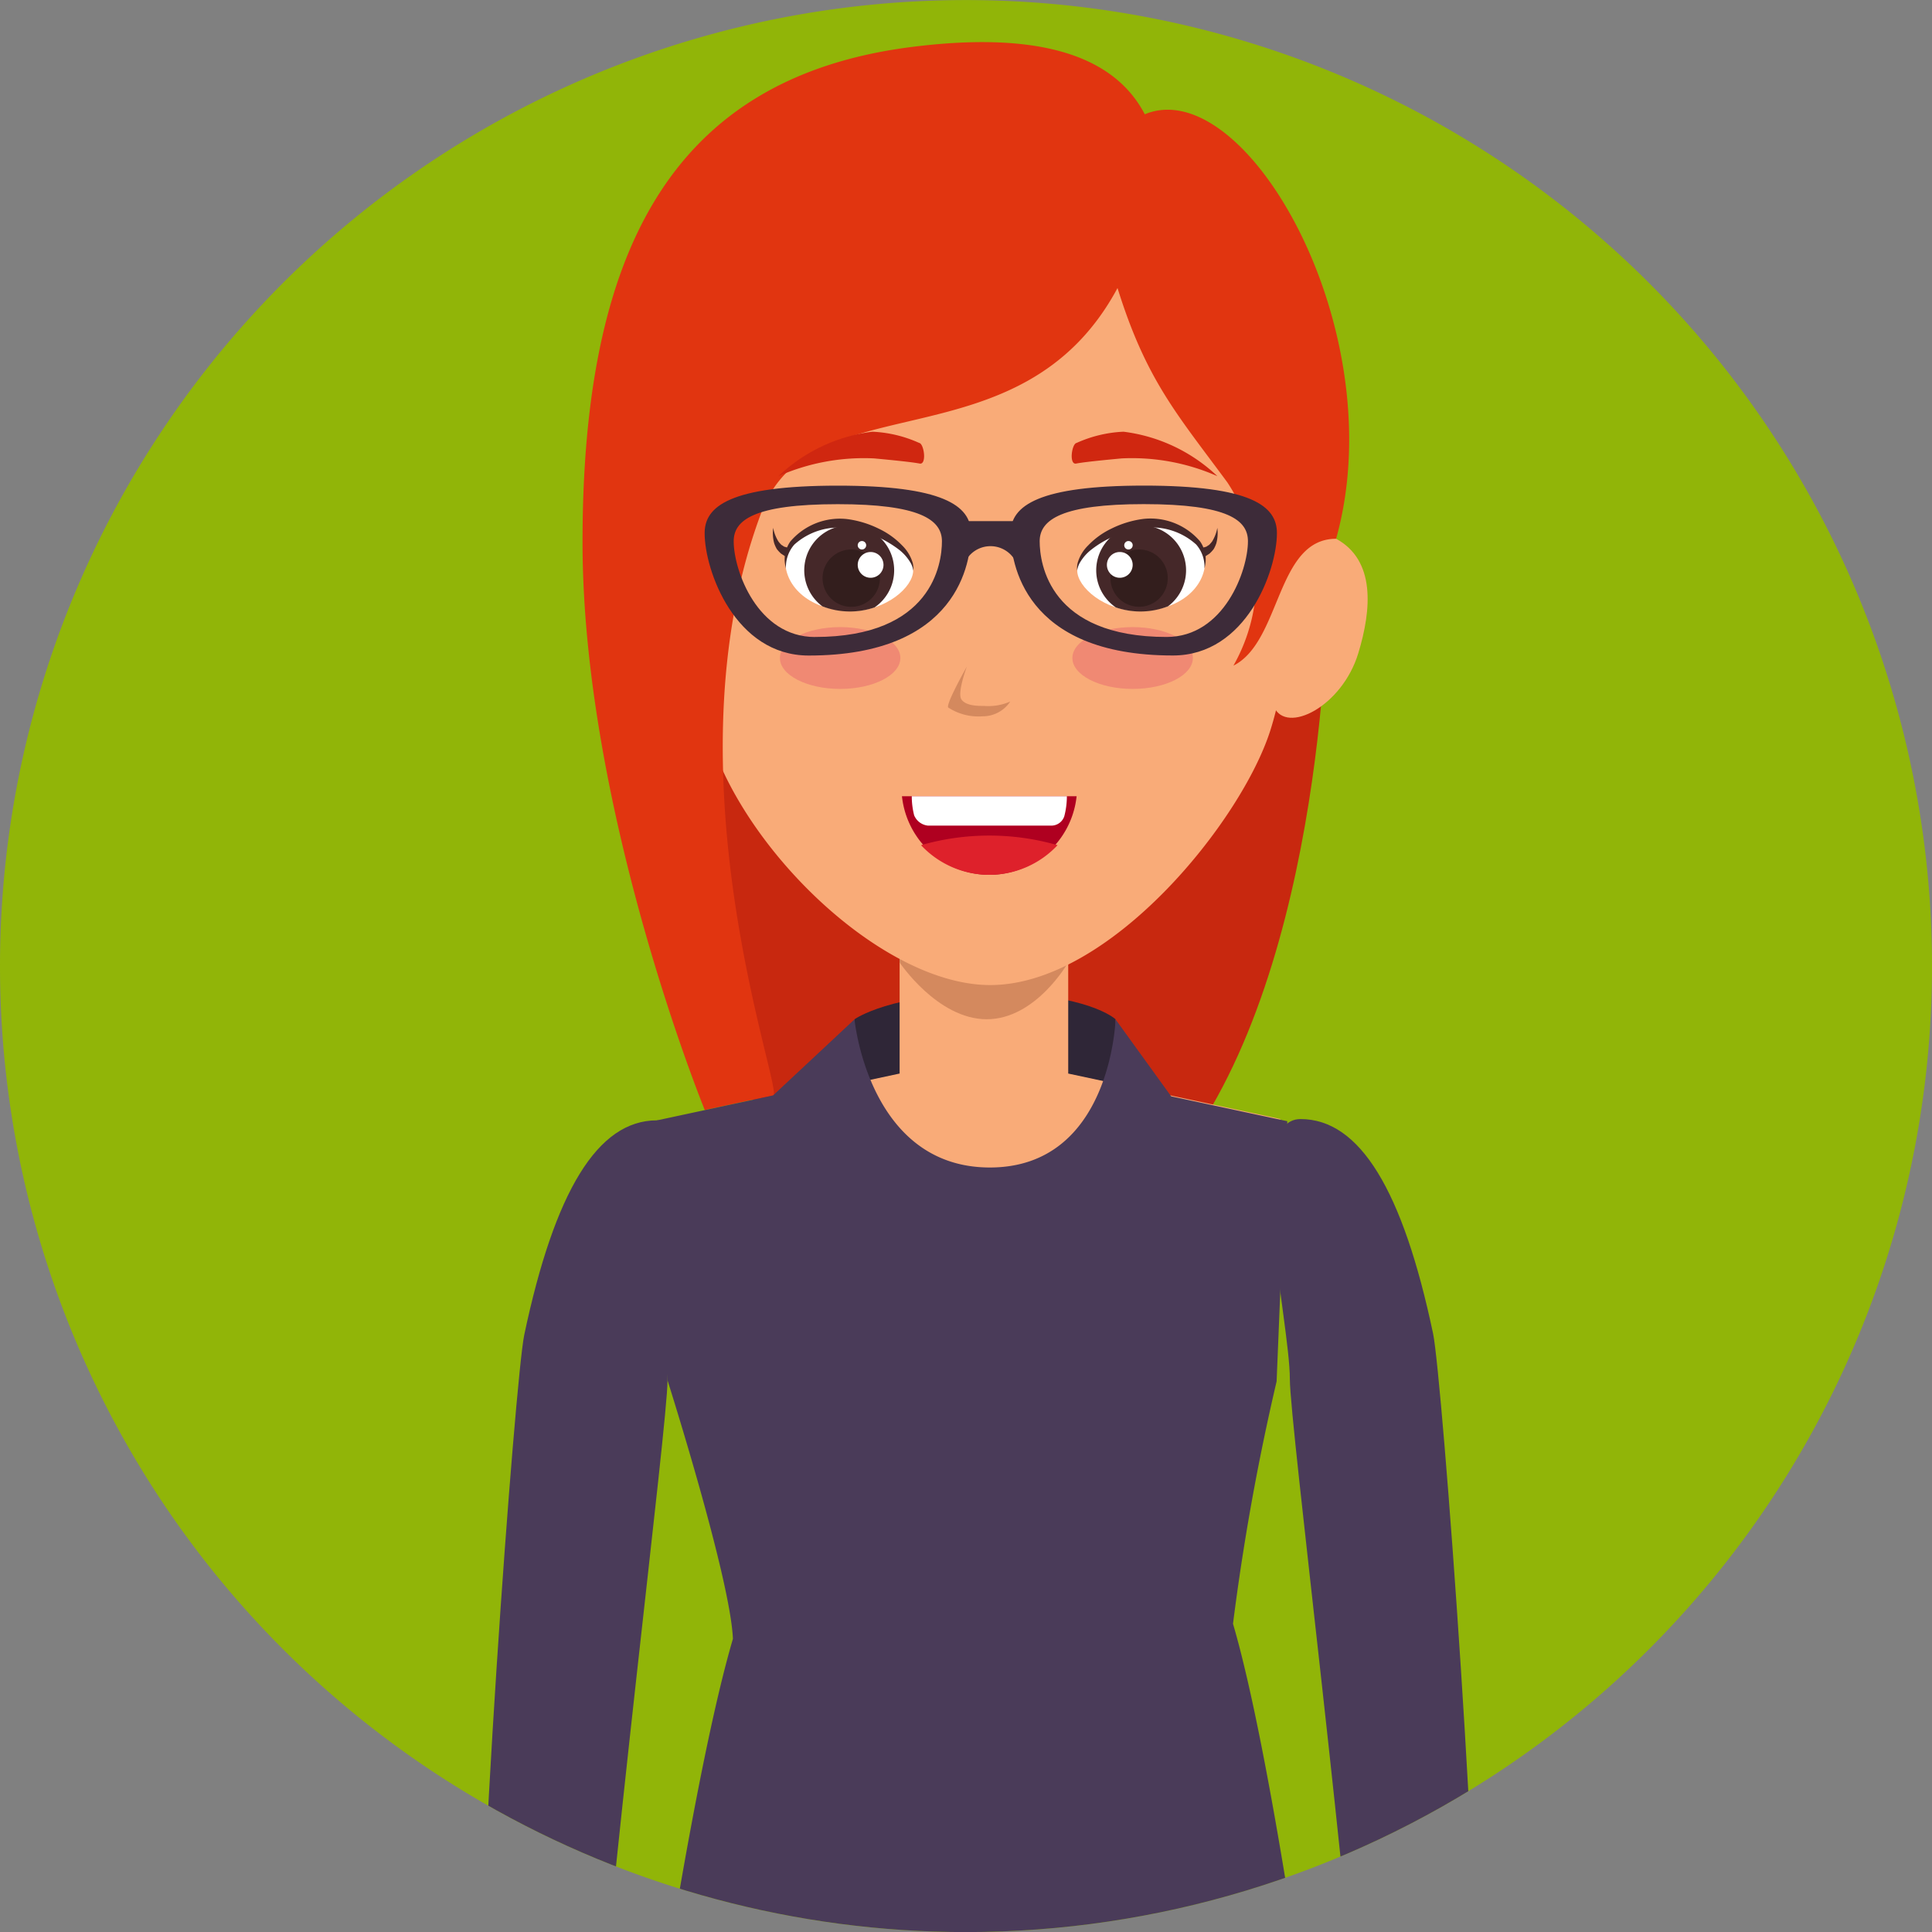 <svg xmlns="http://www.w3.org/2000/svg" xmlns:xlink="http://www.w3.org/1999/xlink" width="75" height="75.001" viewBox="0 0 75 75.001">
  <rect x="0" y="0" width="75" height="75.001" fill="#808080" stroke="none"/>
  <defs>
    <clipPath id="clip-path">
      <path id="Path_878" data-name="Path 878" d="M1283.779,560.7a37.5,37.5,0,1,1,37.5,37.5A37.5,37.5,0,0,1,1283.779,560.7Z" transform="translate(-1283.779 -523.197)" fill="#91b508"/>
    </clipPath>
  </defs>
  <g id="Group_229" data-name="Group 229" transform="translate(-1283.779 -523.197)">
    <g id="Group_228" data-name="Group 228" transform="translate(1283.779 523.197)">
      <path id="Path_834" data-name="Path 834" d="M1283.779,560.7a37.5,37.5,0,1,1,37.5,37.5A37.5,37.5,0,0,1,1283.779,560.7Z" transform="translate(-1283.779 -523.197)" fill="#91b508"/>
      <g id="Group_227" data-name="Group 227" transform="translate(0 0)" clip-path="url(#clip-path)">
        <g id="Group_226" data-name="Group 226" transform="translate(17.687 1.635)">
          <path id="Path_835" data-name="Path 835" d="M1409.626,644.68c2.441,4.62,10.429,6.428,15.762-1.387s5.241-21.682,5.241-21.682l-24.391-1.275S1403.521,633.127,1409.626,644.68Z" transform="translate(-1396.767 -600.801)" fill="#c8280f"/>
          <path id="Path_836" data-name="Path 836" d="M1408.88,1277.736c-.794,2.332-7.339,10.938-5.254,10.938.941,0,3.561-.288,4.694-1.642,1.626-1.94,4-4.154,4.987-5.66.473-.72-.424-2.189-.578-2.987Z" transform="translate(-1394.877 -1114.939)" fill="#2f2637"/>
          <path id="Path_837" data-name="Path 837" d="M1418.879,1035.265s-2.291,3.223-4.422,2.494c-.983-.336.843-2.732,1.027-5.167s-3.236-24.458-3.236-26.832a46.149,46.149,0,0,1,.847-6.633,171.771,171.771,0,0,1-2.005-26.489c.076-6.184,10.945-8.8,11.473-.629s-1.79,27.461-1.79,27.461a19.576,19.576,0,0,1,0,6.29C1420.32,1009.187,1418.879,1035.265,1418.879,1035.265Z" transform="translate(-1401.026 -871.819)" fill="#f9ab78"/>
          <path id="Path_838" data-name="Path 838" d="M1476.46,1277.736c.793,2.332,7.34,10.938,5.254,10.938-.941,0-3.562-.288-4.7-1.642-1.624-1.94-3.994-4.154-4.986-5.66-.474-.72.424-2.189.579-2.987Z" transform="translate(-1448.588 -1114.939)" fill="#2f2637"/>
          <path id="Path_839" data-name="Path 839" d="M1461.682,1035.265s2.288,3.223,4.421,2.494c.982-.336-.842-2.732-1.027-5.167s3.237-24.458,3.237-26.832a46.061,46.061,0,0,0-.849-6.633,171.825,171.825,0,0,0,2.006-26.489c-.076-6.184-10.945-8.8-11.471-.629s1.789,27.461,1.789,27.461a19.567,19.567,0,0,0,0,6.29C1460.241,1009.187,1461.682,1035.265,1461.682,1035.265Z" transform="translate(-1437.658 -871.819)" fill="#f9ab78"/>
          <path id="Path_840" data-name="Path 840" d="M1431.54,705.68h11.349l-.245-4.559s-1.076-1.014-4.9-1.014-5.231,1.014-5.231,1.014Z" transform="translate(-1417.026 -663.189)" fill="#2f2637"/>
          <path id="Path_841" data-name="Path 841" d="M1533.324,900.247c.556,2.206.394,4.988-.606,5.24-.868.219-2.07-1.819-2.7-3.57-.1-.268.063,1.357-.735,1.224-.476-.08-.7-2.643-.477-3.211.662-1.659,1.215-2.265,1.9-2.436C1531.7,897.243,1532.768,898.041,1533.324,900.247Z" transform="translate(-1493.026 -817.527)" fill="#f9ab78"/>
          <path id="Path_842" data-name="Path 842" d="M1408,706.265h19.486l1.764-9.512-8.235-1.763v-5.417h-6.545v5.417l-8.236,1.763Z" transform="translate(-1397.234 -654.95)" fill="#f9ab78"/>
          <path id="Path_843" data-name="Path 843" d="M1444.026,690.676s1.47,2.206,3.383,2.206,3.162-2.206,3.162-2.206v-1.1h-6.545Z" transform="translate(-1426.791 -654.95)" fill="#d4895e"/>
          <path id="Path_844" data-name="Path 844" d="M1428.375,570.914c-1.116,3.531-6.23,9.9-10.879,9.9-4.184,0-9.671-5.295-10.973-9.9a31.892,31.892,0,0,1-.836-9.9c0-6.276,1.86-13.04,11.809-13.04s11.81,7.843,11.81,13.921C1429.3,561.894,1429.491,567.385,1428.375,570.914Z" transform="translate(-1396.743 -544.209)" fill="#f9ab78"/>
          <path id="Path_845" data-name="Path 845" d="M1391.178,624.286c.63,2.075,2.794,3.166,3.274,2.081.468-1.055,1.427-1.635,1.134-3.4s-2.561-3.658-3.543-3.127C1390.51,620.677,1390.663,622.586,1391.178,624.286Z" transform="translate(-1385.179 -600.347)" fill="#f9ab78"/>
          <path id="Path_846" data-name="Path 846" d="M1509.726,623.289c-.628,2.075-2.794,3.165-3.274,2.082-.468-1.055-1.427-1.636-1.134-3.4s2.56-3.658,3.543-3.127C1510.4,619.679,1510.244,621.587,1509.726,623.289Z" transform="translate(-1474.684 -599.567)" fill="#f9ab78"/>
          <path id="Path_847" data-name="Path 847" d="M1412.8,554.905c1.858-.931,1.651-4.925,3.987-4.925,2.249-8.041-3.487-18.115-7.428-16.479-1.427-2.738-5.1-3.106-9-2.619-9.417,1.174-12.826,8.007-12.826,19.225,0,10.437,4.745,22.049,4.745,22.049l2.655-.57c.439-.093-4.271-12.5-.453-22.639,1.934-5.133,10.055-1.689,13.821-8.7,1.116,3.579,2.314,4.9,4.267,7.549A6.807,6.807,0,0,1,1412.8,554.905Z" transform="translate(-1382.606 -530.7)" fill="#e13510"/>
          <path id="Path_848" data-name="Path 848" d="M1400.448,926.148H1422.3s2.66-34.433,2.66-37.959-2.892-9.1-2.892-9.1h-21.839s-2.426,5.131-2.426,9.579S1400.448,926.148,1400.448,926.148Z" transform="translate(-1390.64 -803.165)" fill="#2f2637"/>
          <path id="Path_849" data-name="Path 849" d="M1516.506,730.858c.348,1.655,1.929,22.754,1.765,30.294-.452.885-3.794,2.109-4.309,1.435-.719-10.162-3.017-28.23-3.017-29.961,0-2.295-1.881-10.1.414-10.1S1515.328,725.268,1516.506,730.858Z" transform="translate(-1478.56 -680.719)" fill="#4a3b59"/>
          <path id="Path_850" data-name="Path 850" d="M1365.257,900.476c-.557,2.206-.394,4.987.606,5.24.868.219,2.068-1.82,2.7-3.57.1-.269-.064,1.358.735,1.223.474-.079.7-2.643.476-3.21-.662-1.659-1.215-2.264-1.9-2.436C1366.876,897.472,1365.812,898.268,1365.257,900.476Z" transform="translate(-1364.94 -817.706)" fill="#f9ab78"/>
          <path id="Path_851" data-name="Path 851" d="M1424.389,718.817l.415-10.1-4.508-.965-2.16-2.989s-.165,5.751-4.878,5.751-5.255-5.751-5.255-5.751l-3.163,2.955-4.507.967.414,10.1s2.438,7.673,2.536,10.026c-1.47,5-3.079,16-3.079,16a32.324,32.324,0,0,0,12.637,2.539,35.635,35.635,0,0,0,12.915-2.457s-1.589-11.667-3.06-16.666A91.793,91.793,0,0,1,1424.389,718.817Z" transform="translate(-1392.518 -666.827)" fill="#4a3b59"/>
          <path id="Path_852" data-name="Path 852" d="M1370.8,731.088c-.35,1.655-1.929,22.756-1.764,30.295.452.885,3.793,2.111,4.307,1.437.72-10.162,3.019-28.23,3.019-29.961,0-2.295,1.881-10.1-.414-10.1S1371.98,725.5,1370.8,731.088Z" transform="translate(-1368.136 -680.902)" fill="#4a3b59"/>
          <g id="Group_220" data-name="Group 220" transform="translate(12.314 18.509)">
            <g id="Group_217" data-name="Group 217" transform="translate(0 0.348)">
              <path id="Path_853" data-name="Path 853" d="M1421.92,618.329l-.153-.1a1.323,1.323,0,0,1-.166-.18,1.361,1.361,0,0,1-.1-.221,1.532,1.532,0,0,1-.039-.6,1.5,1.5,0,0,0,.2.525,1.02,1.02,0,0,0,.123.14c.046.023.068.047.107.067l.177.05a.177.177,0,1,1-.1.34A.193.193,0,0,1,1421.92,618.329Z" transform="translate(-1421.448 -617.23)" fill="#452829"/>
            </g>
            <path id="Path_854" data-name="Path 854" d="M1428.627,618.223c0,.644-1.061,1.57-2.38,1.57-1.615,0-2.585-.936-2.585-1.929s1.4-1.658,2.575-1.441C1427.534,616.665,1428.627,617.515,1428.627,618.223Z" transform="translate(-1423.179 -616.219)" fill="#fff"/>
            <path id="Path_855" data-name="Path 855" d="M1430.538,618.524a1.745,1.745,0,0,1-.763,1.444,2.968,2.968,0,0,1-2.023-.043,1.745,1.745,0,1,1,2.786-1.4Z" transform="translate(-1425.828 -616.531)" fill="#452829"/>
            <g id="Group_219" data-name="Group 219" transform="translate(0.457)">
              <g id="Group_218" data-name="Group 218">
                <path id="Path_856" data-name="Path 856" d="M1423.6,617.563a1.591,1.591,0,0,1-.049-.288,1.223,1.223,0,0,1,.219-.764,2.532,2.532,0,0,1,2.2-.87,3.915,3.915,0,0,1,1.234.374,3.1,3.1,0,0,1,.909.653,1.572,1.572,0,0,1,.408.676.945.945,0,0,1,.022.3.912.912,0,0,0-.087-.272,1.809,1.809,0,0,0-.48-.552,4.327,4.327,0,0,0-1.451-.716,4.6,4.6,0,0,0-.585-.116,2.566,2.566,0,0,0-2.016.645A1.31,1.31,0,0,0,1423.6,617.563Z" transform="translate(-1423.547 -615.635)" fill="#452829"/>
              </g>
            </g>
            <path id="Path_857" data-name="Path 857" d="M1432.538,622.195a1.113,1.113,0,1,1-1.112-1.111A1.111,1.111,0,0,1,1432.538,622.195Z" transform="translate(-1428.381 -619.897)" fill="#331e1d"/>
            <path id="Path_858" data-name="Path 858" d="M1436.572,622.043a.5.5,0,1,0,.5-.5A.5.5,0,0,0,1436.572,622.043Z" transform="translate(-1433.276 -620.258)" fill="#fff"/>
            <path id="Path_859" data-name="Path 859" d="M1436.9,619.741a.164.164,0,1,1-.164-.163A.165.165,0,0,1,1436.9,619.741Z" transform="translate(-1433.276 -618.719)" fill="#fff"/>
          </g>
          <g id="Group_224" data-name="Group 224" transform="translate(24.127 18.509)">
            <g id="Group_221" data-name="Group 221" transform="translate(4.707 0.348)">
              <path id="Path_860" data-name="Path 860" d="M1497.377,618.012l.176-.05c.041-.02.061-.044.108-.067a1.192,1.192,0,0,0,.123-.14,1.5,1.5,0,0,0,.2-.525,1.531,1.531,0,0,1-.039.6,1.217,1.217,0,0,1-.1.221,1.237,1.237,0,0,1-.167.18l-.153.1a.177.177,0,1,1-.2-.294A.2.2,0,0,1,1497.377,618.012Z" transform="translate(-1497.249 -617.23)" fill="#452829"/>
            </g>
            <path id="Path_861" data-name="Path 861" d="M1475.67,618.223c0,.644,1.06,1.57,2.381,1.57,1.614,0,2.584-.936,2.584-1.929s-1.4-1.658-2.573-1.441C1476.764,616.665,1475.67,617.515,1475.67,618.223Z" transform="translate(-1475.666 -616.219)" fill="#fff"/>
            <path id="Path_862" data-name="Path 862" d="M1479.054,618.524a1.746,1.746,0,0,0,.763,1.444,2.964,2.964,0,0,0,2.022-.043,1.744,1.744,0,1,0-2.785-1.4Z" transform="translate(-1478.313 -616.531)" fill="#452829"/>
            <g id="Group_223" data-name="Group 223">
              <g id="Group_222" data-name="Group 222">
                <path id="Path_863" data-name="Path 863" d="M1480.594,617.563a1.306,1.306,0,0,0-.321-.934,2.559,2.559,0,0,0-2.014-.645,4.613,4.613,0,0,0-.586.115,3.966,3.966,0,0,0-.552.194,3.9,3.9,0,0,0-.9.521,1.781,1.781,0,0,0-.48.552.94.94,0,0,0-.089.272.88.88,0,0,1,.022-.3,1.56,1.56,0,0,1,.408-.676,3.088,3.088,0,0,1,.907-.653,3.915,3.915,0,0,1,1.234-.374,2.532,2.532,0,0,1,2.2.87,1.224,1.224,0,0,1,.219.764A1.56,1.56,0,0,1,1480.594,617.563Z" transform="translate(-1475.652 -615.635)" fill="#452829"/>
              </g>
            </g>
            <path id="Path_864" data-name="Path 864" d="M1481.59,622.195a1.112,1.112,0,1,0,1.113-1.111A1.112,1.112,0,0,0,1481.59,622.195Z" transform="translate(-1480.296 -619.897)" fill="#331e1d"/>
            <path id="Path_865" data-name="Path 865" d="M1481.982,622.043a.5.5,0,1,1-.5-.5A.5.5,0,0,1,1481.982,622.043Z" transform="translate(-1479.826 -620.258)" fill="#fff"/>
            <path id="Path_866" data-name="Path 866" d="M1484.045,619.741a.164.164,0,1,0,.164-.163A.164.164,0,0,0,1484.045,619.741Z" transform="translate(-1482.216 -618.719)" fill="#fff"/>
          </g>
          <path id="Path_867" data-name="Path 867" d="M1455.064,643.281a1.283,1.283,0,0,1-1.073.574,2.147,2.147,0,0,1-1.334-.341c-.108-.123.724-1.594.724-1.594s-.388,1.028-.211,1.282.653.25.879.25A2.115,2.115,0,0,0,1455.064,643.281Z" transform="translate(-1433.533 -617.683)" fill="#d4895e"/>
          <path id="Path_868" data-name="Path 868" d="M1451.228,665.034a3.409,3.409,0,0,1-6.78,0Z" transform="translate(-1427.121 -635.759)" fill="#af0020"/>
          <path id="Path_869" data-name="Path 869" d="M1447.847,672.411a3.625,3.625,0,0,0,5.3,0,9.612,9.612,0,0,0-5.3,0Z" transform="translate(-1429.78 -641.237)" fill="#de212b"/>
          <path id="Path_870" data-name="Path 870" d="M1452.113,665.81a3.091,3.091,0,0,0,.1-.776h-6.021a2.983,2.983,0,0,0,.092.74.653.653,0,0,0,.534.4h4.816A.531.531,0,0,0,1452.113,665.81Z" transform="translate(-1428.484 -635.759)" fill="#fff"/>
          <path id="Path_871" data-name="Path 871" d="M1480.346,601.8a8.221,8.221,0,0,0-3.713-.689c-.727.068-1.482.144-1.768.2s-.173-.769.016-.8a4.942,4.942,0,0,1,1.821-.436A6.452,6.452,0,0,1,1480.346,601.8Z" transform="translate(-1450.775 -584.951)" fill="#d02710"/>
          <path id="Path_872" data-name="Path 872" d="M1422.45,601.8a8.228,8.228,0,0,1,3.713-.689c.727.068,1.482.144,1.767.2s.174-.769-.016-.8a4.923,4.923,0,0,0-1.821-.436A6.452,6.452,0,0,0,1422.45,601.8Z" transform="translate(-1409.917 -584.951)" fill="#d02710"/>
          <path id="Path_873" data-name="Path 873" d="M1479.491,636.108c0,.664-1.047,1.2-2.338,1.2s-2.339-.538-2.339-1.2,1.047-1.2,2.339-1.2S1479.491,635.446,1479.491,636.108Z" transform="translate(-1450.871 -612.199)" fill="#f08973"/>
          <path id="Path_874" data-name="Path 874" d="M1427.4,636.108c0,.664-1.047,1.2-2.338,1.2s-2.338-.538-2.338-1.2,1.047-1.2,2.338-1.2S1427.4,635.446,1427.4,636.108Z" transform="translate(-1410.135 -612.199)" fill="#f08973"/>
          <g id="Group_225" data-name="Group 225" transform="translate(9.667 17.216)">
            <path id="Path_875" data-name="Path 875" d="M1414.472,609.7c-4.2,0-5.171.805-5.171,1.843,0,1.455,1.184,4.752,4.04,4.752,5.816,0,6.3-3.636,6.3-4.752C1419.641,610.459,1418.511,609.7,1414.472,609.7Zm-.884,5.876c-2.233,0-3.159-2.578-3.159-3.717,0-.809.757-1.44,4.043-1.44,3.158,0,4.041.595,4.041,1.44C1418.513,612.731,1418.134,615.574,1413.588,615.574Z" transform="translate(-1409.301 -609.698)" fill="#3d2b39"/>
            <path id="Path_876" data-name="Path 876" d="M1463.807,611.541c0,1.116.486,4.752,6.3,4.752,2.856,0,4.038-3.3,4.038-4.752,0-1.038-.968-1.843-5.169-1.843C1464.938,609.7,1463.807,610.459,1463.807,611.541Zm1.128.316c0-.845.884-1.44,4.042-1.44,3.285,0,4.043.63,4.043,1.44,0,1.138-.926,3.717-3.159,3.717C1465.314,615.574,1464.935,612.731,1464.935,611.857Z" transform="translate(-1451.929 -609.698)" fill="#3d2b39"/>
            <path id="Path_877" data-name="Path 877" d="M1454.447,617.393a1.1,1.1,0,0,1,1.737.043c.383.616.473-1.42.473-1.42h-2.73S1453.909,617.9,1454.447,617.393Z" transform="translate(-1444.202 -614.638)" fill="#3d2b39"/>
          </g>
        </g>
      </g>
    </g>
  </g>
</svg>
